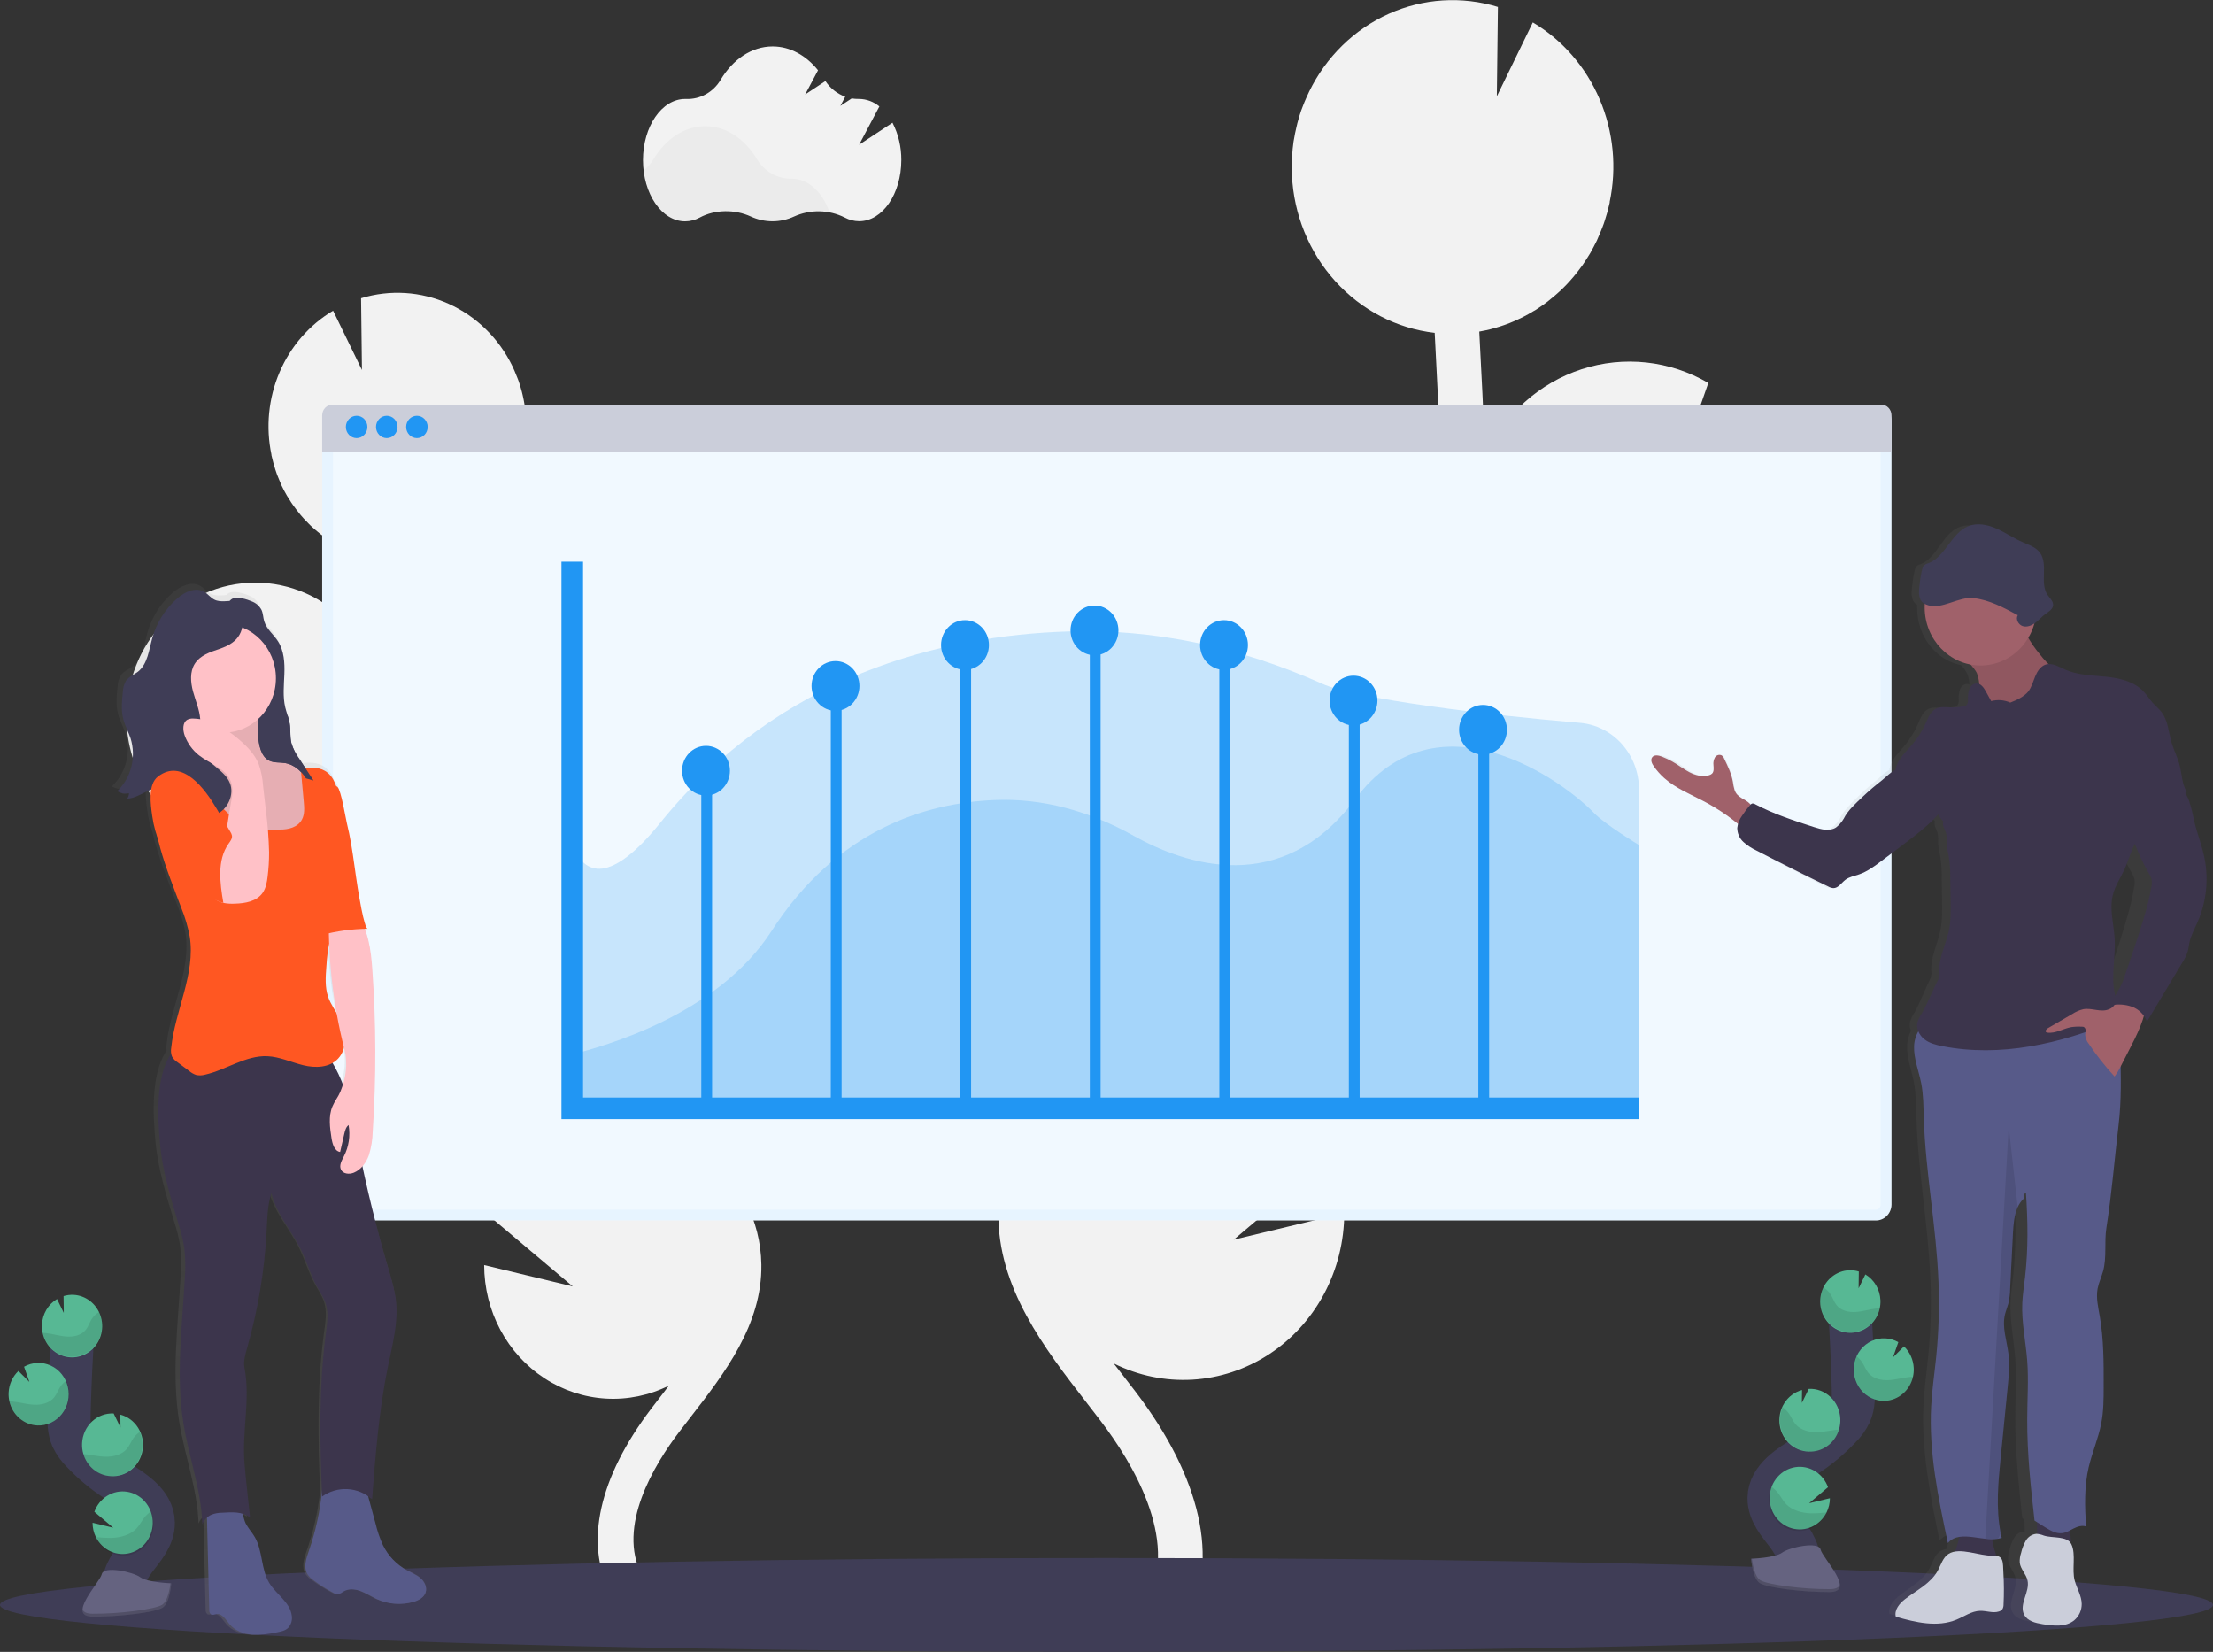 <svg width="205" height="153" viewBox="0 0 205 153" fill="none" xmlns="http://www.w3.org/2000/svg">
<rect x="0" y="0" width="205" height="153" fill="#333333" stroke="none"/>
<path d="M82.676 11.368L79.581 13.408L81.46 9.859C80.928 9.418 80.269 9.174 79.589 9.166H79.539C79.324 9.17 79.109 9.154 78.897 9.118L77.848 9.807L78.297 8.959C77.553 8.688 76.911 8.181 76.462 7.509L74.586 8.751L75.778 6.509C74.681 5.143 73.202 4.302 71.573 4.302C69.62 4.302 67.881 5.509 66.759 7.387C66.427 7.951 65.956 8.413 65.395 8.726C64.835 9.039 64.204 9.191 63.568 9.168H63.464C61.309 9.168 59.562 11.706 59.562 14.834C59.562 17.962 61.309 20.501 63.464 20.501C63.938 20.499 64.404 20.378 64.822 20.149C66.228 19.389 68.075 19.375 69.546 20.052C70.178 20.344 70.863 20.496 71.555 20.496C72.246 20.496 72.931 20.344 73.563 20.052C74.304 19.718 75.105 19.554 75.913 19.57C76.72 19.586 77.515 19.782 78.243 20.145C78.659 20.37 79.12 20.488 79.589 20.49C81.745 20.49 83.492 17.954 83.492 14.824C83.502 13.619 83.222 12.431 82.676 11.368Z" fill="#F2F2F2"/>
<path opacity="0.03" d="M76.843 19.66C75.717 19.438 74.552 19.57 73.499 20.039C72.867 20.332 72.183 20.483 71.492 20.483C70.8 20.483 70.116 20.332 69.485 20.039C68.737 19.699 67.928 19.531 67.112 19.548C66.297 19.564 65.494 19.764 64.76 20.134C64.342 20.365 63.876 20.487 63.402 20.488C61.486 20.488 59.895 18.486 59.562 15.845C59.944 15.555 60.269 15.19 60.519 14.772C61.642 12.894 63.38 11.689 65.333 11.689C67.285 11.689 69.004 12.88 70.119 14.739C70.454 15.3 70.922 15.762 71.48 16.079C72.037 16.397 72.664 16.56 73.299 16.553H73.349C74.881 16.542 76.201 17.811 76.843 19.66Z" fill="black"/>
<path d="M56.261 99.641L55.007 98.831C54.887 98.754 54.77 98.671 54.65 98.593C57.32 98.116 59.754 96.711 61.552 94.608C63.351 92.505 64.407 89.83 64.547 87.021C64.688 84.213 63.904 81.438 62.324 79.153C60.745 76.868 58.464 75.209 55.856 74.448L55.918 79.554L53.216 73.999H53.182C50.02 73.847 46.929 75.004 44.589 77.217C42.249 79.43 40.851 82.517 40.703 85.8C40.691 86.038 40.703 86.27 40.703 86.504C39.764 85.39 38.908 84.195 38.344 82.887C37.201 80.239 37.179 77.239 37.269 73.591C37.448 66.366 37.749 59.082 38.14 51.823C40.962 51.497 43.579 50.137 45.522 47.988C47.465 45.839 48.606 43.041 48.741 40.097C48.757 39.718 48.751 39.345 48.741 38.973C48.741 38.879 48.741 38.788 48.727 38.695C48.703 38.335 48.672 37.979 48.618 37.627C48.618 37.569 48.598 37.513 48.588 37.457C48.54 37.159 48.48 36.865 48.412 36.575C48.386 36.465 48.361 36.358 48.333 36.25C48.249 35.933 48.157 35.629 48.049 35.314C48.014 35.213 47.972 35.107 47.934 35.012C47.85 34.786 47.758 34.563 47.66 34.343C47.609 34.227 47.559 34.111 47.505 33.998C47.489 33.968 47.479 33.937 47.463 33.908C46.203 31.326 44.111 29.282 41.55 28.134C38.99 26.986 36.123 26.805 33.448 27.623L33.528 34.269L30.856 28.778C28.659 30.082 26.92 32.081 25.894 34.484C24.867 36.886 24.607 39.565 25.15 42.132H25.138C25.156 42.221 25.182 42.306 25.202 42.393C25.24 42.556 25.28 42.718 25.324 42.879C25.38 43.086 25.444 43.293 25.509 43.5C25.559 43.654 25.607 43.805 25.663 43.956C25.745 44.175 25.836 44.389 25.928 44.602C25.982 44.726 26.03 44.855 26.088 44.977C26.239 45.297 26.404 45.609 26.582 45.914C26.644 46.022 26.714 46.121 26.782 46.227C26.909 46.434 27.037 46.641 27.18 46.834C27.266 46.956 27.358 47.074 27.448 47.192C27.579 47.364 27.713 47.533 27.846 47.697C27.944 47.815 28.046 47.929 28.148 48.041C28.295 48.202 28.445 48.358 28.6 48.509C28.704 48.61 28.8 48.716 28.913 48.811C29.089 48.974 29.272 49.128 29.458 49.279C29.552 49.355 29.643 49.434 29.739 49.509C30.022 49.716 30.313 49.923 30.614 50.13C30.67 50.165 30.732 50.194 30.788 50.229C31.041 50.382 31.296 50.529 31.56 50.662C31.673 50.72 31.789 50.772 31.905 50.825C32.12 50.925 32.337 51.022 32.561 51.111L32.959 51.256C33.179 51.333 33.402 51.405 33.628 51.463C33.759 51.5 33.893 51.54 34.026 51.573C34.27 51.633 34.519 51.682 34.77 51.728L34.818 51.738C34.655 54.801 34.508 57.865 34.379 60.929C33.668 59.411 32.666 58.061 31.434 56.96C30.202 55.859 28.766 55.032 27.215 54.528C25.664 54.023 24.03 53.854 22.413 54.029C20.797 54.204 19.231 54.72 17.814 55.546L19.924 61.55L15.582 57.223C13.255 59.432 11.868 62.511 11.726 65.782C11.67 66.929 11.772 68.078 12.029 69.196C12.576 71.612 13.809 73.801 15.569 75.481C17.329 77.16 19.534 78.252 21.899 78.615C24.263 78.978 26.678 78.596 28.831 77.517C30.984 76.439 32.775 74.714 33.973 72.566C33.973 72.877 33.953 73.187 33.945 73.5C33.865 76.717 33.765 80.722 35.311 84.297C36.358 86.719 38.041 88.688 39.698 90.452C40.781 91.599 41.903 92.711 43.054 93.785C44.187 95.364 45.664 96.642 47.365 97.512C49.256 99.023 51.214 100.446 53.238 101.758L54.502 102.574C55.639 103.305 56.804 104.057 57.944 104.837C57.745 104.816 57.546 104.794 57.346 104.783C54.815 104.661 52.313 105.377 50.2 106.829C48.087 108.28 46.474 110.391 45.593 112.858L53.055 119.15L44.851 117.174C44.853 119.27 45.367 121.331 46.344 123.165C47.322 124.998 48.731 126.545 50.44 127.66C52.149 128.775 54.103 129.422 56.118 129.54C58.134 129.659 60.145 129.245 61.965 128.338L61.42 129.052C61.053 129.525 60.691 129.996 60.333 130.464C55.48 136.847 54.13 142.905 56.532 147.524L59.456 145.886C57.107 141.389 60.623 135.634 62.93 132.607C63.281 132.147 63.637 131.685 63.999 131.22C67.1 127.22 70.613 122.686 70.528 117.125C70.394 108.738 62.559 103.694 56.261 99.641Z" fill="#F2F2F2"/>
<path d="M110.291 90.477L111.855 89.466C112.004 89.369 112.15 89.259 112.299 89.168C108.956 88.571 105.909 86.807 103.662 84.167C101.416 81.528 100.104 78.171 99.945 74.653C99.832 72.234 100.273 69.821 101.232 67.613C102.126 65.545 103.447 63.706 105.101 62.225C106.755 60.745 108.701 59.66 110.804 59.046L110.726 65.417L114.09 58.487H114.13C118.076 58.297 121.933 59.741 124.853 62.503C127.774 65.264 129.518 69.117 129.702 73.214C129.716 73.51 129.702 73.8 129.702 74.092C130.877 72.702 131.942 71.212 132.646 69.58C134.074 66.268 134.102 62.541 133.988 57.986C133.764 48.97 133.39 39.885 132.901 30.829C129.38 30.423 126.115 28.726 123.691 26.044C121.267 23.363 119.843 19.872 119.676 16.198C119.656 15.726 119.662 15.26 119.676 14.796C119.676 14.68 119.682 14.565 119.694 14.448C119.722 13.999 119.763 13.554 119.827 13.117C119.837 13.045 119.853 12.974 119.865 12.91C119.926 12.538 120 12.17 120.087 11.809C120.118 11.674 120.15 11.538 120.184 11.395C120.29 11.001 120.404 10.61 120.537 10.229C120.581 10.101 120.633 9.979 120.681 9.852C120.788 9.569 120.902 9.291 121.024 9.024C121.088 8.881 121.149 8.736 121.223 8.594C121.239 8.558 121.255 8.519 121.273 8.484C122.844 5.26 125.454 2.71 128.649 1.278C131.843 -0.155 135.42 -0.379 138.758 0.643L138.658 8.925L141.992 2.076C144.733 3.703 146.902 6.198 148.181 9.195C149.46 12.192 149.784 15.535 149.104 18.736H149.12C149.098 18.846 149.064 18.943 149.04 19.061C148.992 19.268 148.942 19.475 148.888 19.668C148.818 19.927 148.739 20.179 148.657 20.432C148.595 20.622 148.535 20.813 148.457 21.001C148.356 21.274 148.242 21.542 148.126 21.807C148.059 21.962 147.999 22.121 147.927 22.274C147.728 22.674 147.528 23.065 147.311 23.444C147.235 23.579 147.147 23.705 147.066 23.836C146.906 24.092 146.745 24.345 146.571 24.591C146.463 24.744 146.35 24.889 146.238 25.038C146.074 25.245 145.909 25.465 145.733 25.67C145.611 25.808 145.486 25.951 145.357 26.099C145.175 26.305 144.986 26.492 144.794 26.682C144.665 26.809 144.537 26.937 144.395 27.059C144.174 27.266 143.947 27.453 143.713 27.641C143.598 27.736 143.484 27.838 143.364 27.929C143.011 28.198 142.648 28.454 142.272 28.693C142.202 28.736 142.126 28.773 142.054 28.817C141.742 29.01 141.421 29.19 141.093 29.357C140.951 29.43 140.806 29.492 140.662 29.564C140.393 29.691 140.122 29.811 139.845 29.92C139.681 29.985 139.518 30.045 139.354 30.103C139.079 30.2 138.802 30.287 138.521 30.368C138.355 30.415 138.19 30.463 138.02 30.506C137.715 30.581 137.406 30.643 137.093 30.699L137.031 30.711C137.238 34.533 137.421 38.356 137.579 42.179C138.467 40.286 139.718 38.601 141.255 37.228C142.792 35.855 144.584 34.823 146.519 34.195C148.454 33.567 150.493 33.356 152.51 33.575C154.527 33.795 156.479 34.44 158.247 35.471L155.632 42.959L161.047 37.562C163.951 40.318 165.682 44.158 165.859 48.239C165.927 49.665 165.8 51.094 165.482 52.483C164.801 55.499 163.263 58.233 161.067 60.331C158.871 62.428 156.119 63.792 153.168 64.246C150.216 64.7 147.201 64.223 144.514 62.876C141.827 61.53 139.592 59.376 138.098 56.694C138.098 57.081 138.124 57.473 138.134 57.86C138.233 61.874 138.357 66.87 136.431 71.33C135.125 74.355 133.023 76.808 130.945 79.009C129.593 80.441 128.197 81.828 126.757 83.168C125.342 85.137 123.496 86.728 121.373 87.812C119.014 89.698 116.571 91.472 114.046 93.112L112.471 94.133C111.053 95.044 109.601 95.982 108.175 96.955C108.427 96.93 108.674 96.901 108.929 96.888C112.086 96.735 115.207 97.628 117.843 99.437C120.479 101.247 122.492 103.879 123.592 106.955L114.287 114.822L124.524 112.36C124.52 114.975 123.878 117.546 122.658 119.833C121.439 122.12 119.68 124.049 117.548 125.44C115.415 126.831 112.978 127.638 110.464 127.786C107.95 127.933 105.44 127.417 103.17 126.286C103.401 126.584 103.631 126.882 103.862 127.178C104.319 127.768 104.775 128.356 105.22 128.94C111.274 136.9 112.959 144.467 109.96 150.223L106.315 148.18C109.232 142.569 104.843 135.389 101.966 131.617C101.529 131.043 101.082 130.466 100.633 129.886C96.765 124.896 92.38 119.24 92.487 112.302C92.653 101.824 102.432 95.532 110.291 90.477Z" fill="#F2F2F2"/>
<path d="M175.219 38.966V111.549C175.219 111.745 175.182 111.939 175.11 112.12C175.037 112.302 174.932 112.466 174.798 112.605C174.664 112.743 174.506 112.853 174.332 112.928C174.157 113.003 173.97 113.042 173.781 113.042H31.28C31.092 113.042 30.905 113.003 30.73 112.928C30.556 112.853 30.398 112.743 30.264 112.605C30.131 112.466 30.025 112.301 29.953 112.12C29.881 111.939 29.844 111.745 29.845 111.549V38.966C29.844 38.77 29.881 38.576 29.953 38.395C30.025 38.214 30.131 38.05 30.264 37.911C30.398 37.772 30.556 37.662 30.73 37.587C30.905 37.512 31.092 37.474 31.28 37.474H173.781C174.163 37.474 174.528 37.631 174.798 37.911C175.068 38.191 175.219 38.571 175.219 38.966V38.966Z" fill="#F1F9FF"/>
<path d="M30.345 111.55V111.549L30.345 38.966L30.345 38.966C30.344 38.833 30.369 38.702 30.418 38.58C30.466 38.458 30.537 38.349 30.625 38.258C30.713 38.166 30.816 38.095 30.928 38.047C31.04 37.998 31.16 37.974 31.28 37.974H173.781C174.024 37.974 174.26 38.074 174.438 38.258C174.616 38.443 174.719 38.697 174.719 38.966V111.549C174.719 111.682 174.694 111.813 174.645 111.935C174.597 112.057 174.526 112.167 174.438 112.258C174.35 112.349 174.246 112.421 174.134 112.469C174.022 112.517 173.902 112.542 173.781 112.542H31.28C31.16 112.542 31.04 112.517 30.928 112.469C30.816 112.421 30.713 112.349 30.625 112.258C30.537 112.167 30.466 112.057 30.418 111.936C30.369 111.814 30.344 111.683 30.345 111.55Z" stroke="#2196F3" stroke-opacity="0.05"/>
<path d="M175.219 38.469V41.821H29.845V38.469C29.845 38.205 29.946 37.952 30.125 37.765C30.305 37.579 30.549 37.474 30.804 37.474H174.26C174.514 37.474 174.758 37.579 174.938 37.765C175.118 37.952 175.219 38.205 175.219 38.469Z" fill="#CBCEDA"/>
<path d="M33.035 40.579C33.586 40.579 34.032 40.116 34.032 39.544C34.032 38.972 33.586 38.509 33.035 38.509C32.485 38.509 32.038 38.972 32.038 39.544C32.038 40.116 32.485 40.579 33.035 40.579Z" fill="#2196F3"/>
<path d="M35.827 40.579C36.378 40.579 36.824 40.116 36.824 39.544C36.824 38.972 36.378 38.509 35.827 38.509C35.276 38.509 34.83 38.972 34.83 39.544C34.83 40.116 35.276 40.579 35.827 40.579Z" fill="#2196F3"/>
<path d="M38.619 40.579C39.17 40.579 39.616 40.116 39.616 39.544C39.616 38.972 39.17 38.509 38.619 38.509C38.068 38.509 37.622 38.972 37.622 39.544C37.622 40.116 38.068 40.579 38.619 40.579Z" fill="#2196F3"/>
<path opacity="0.2" d="M151.852 90.469V102.928L53.101 102.984L53.011 78.078C54.054 81.268 56.628 81.841 61.161 76.214C72.239 62.48 87.296 58.865 98.952 58.486C106.929 58.225 114.888 59.935 122.484 63.333C125.638 64.746 138.106 66.268 146.334 66.947C147.827 67.07 149.221 67.771 150.239 68.912C151.257 70.053 151.824 71.549 151.828 73.105L151.852 90.469Z" fill="#2196F3"/>
<path opacity="0.2" d="M151.852 78.285V103.046H53.011V97.663C55.837 96.924 66.406 94.082 71.473 86.231C77.535 76.831 85.775 74.359 92.15 74.1C96.519 73.92 100.869 75.086 105.021 77.413C109.691 80.03 118.695 83.187 125.535 74.022C133.1 63.887 144.722 72.239 147.67 75.31C148.723 76.394 151.852 78.285 151.852 78.285Z" fill="#2196F3"/>
<path d="M53.011 52.024V102.657H151.852" stroke="#2196F3" stroke-width="2" stroke-miterlimit="10"/>
<path d="M65.464 102.657V71.79" stroke="#2196F3" stroke-miterlimit="10"/>
<path d="M77.461 102.657V63.533" stroke="#2196F3" stroke-miterlimit="10"/>
<path d="M89.458 102.657V59.606" stroke="#2196F3" stroke-miterlimit="10"/>
<path d="M101.455 102.657V58.388" stroke="#2196F3" stroke-miterlimit="10"/>
<path d="M113.452 102.657V59.742" stroke="#2196F3" stroke-miterlimit="10"/>
<path d="M125.449 102.657V64.751" stroke="#2196F3" stroke-miterlimit="10"/>
<path d="M137.446 102.657V67.322" stroke="#2196F3" stroke-miterlimit="10"/>
<path d="M65.399 73.686C66.623 73.686 67.616 72.656 67.616 71.384C67.616 70.113 66.623 69.082 65.399 69.082C64.174 69.082 63.181 70.113 63.181 71.384C63.181 72.656 64.174 73.686 65.399 73.686Z" fill="#2196F3"/>
<path d="M77.395 65.836C78.62 65.836 79.613 64.805 79.613 63.533C79.613 62.262 78.62 61.231 77.395 61.231C76.171 61.231 75.178 62.262 75.178 63.533C75.178 64.805 76.171 65.836 77.395 65.836Z" fill="#2196F3"/>
<path d="M89.392 62.045C90.617 62.045 91.61 61.014 91.61 59.742C91.61 58.471 90.617 57.44 89.392 57.44C88.168 57.44 87.175 58.471 87.175 59.742C87.175 61.014 88.168 62.045 89.392 62.045Z" fill="#2196F3"/>
<path d="M101.387 60.691C102.612 60.691 103.605 59.66 103.605 58.388C103.605 57.117 102.612 56.086 101.387 56.086C100.163 56.086 99.17 57.117 99.17 58.388C99.17 59.66 100.163 60.691 101.387 60.691Z" fill="#2196F3"/>
<path d="M113.384 62.045C114.609 62.045 115.602 61.014 115.602 59.742C115.602 58.471 114.609 57.44 113.384 57.44C112.159 57.44 111.167 58.471 111.167 59.742C111.167 61.014 112.159 62.045 113.384 62.045Z" fill="#2196F3"/>
<path d="M125.381 67.188C126.606 67.188 127.598 66.157 127.598 64.885C127.598 63.614 126.606 62.583 125.381 62.583C124.156 62.583 123.163 63.614 123.163 64.885C123.163 66.157 124.156 67.188 125.381 67.188Z" fill="#2196F3"/>
<path d="M137.378 69.895C138.603 69.895 139.595 68.865 139.595 67.593C139.595 66.322 138.603 65.291 137.378 65.291C136.153 65.291 135.16 66.322 135.16 67.593C135.16 68.865 136.153 69.895 137.378 69.895Z" fill="#2196F3"/>
<path d="M102.5 153C159.109 153 205 151.053 205 148.652C205 146.251 159.109 144.304 102.5 144.304C45.891 144.304 0 146.251 0 148.652C0 151.053 45.891 153 102.5 153Z" fill="#3F3D56"/>
<path d="M11.474 73.026C11.466 73.205 11.411 73.379 11.313 73.527C12.111 73.502 12.819 72.958 13.554 72.699C13.423 73.502 13.554 74.454 13.654 75.138C13.75 75.8 13.909 76.452 14.129 77.082C14.633 79.332 15.553 81.546 16.376 83.707C16.731 84.564 16.998 85.457 17.174 86.371C17.734 89.86 15.796 93.235 15.429 96.748C15.401 96.942 15.401 97.138 15.429 97.332C15.396 97.368 15.366 97.408 15.341 97.45C13.987 99.607 14.162 103.218 14.406 105.773C14.649 108.328 15.429 110.791 16.165 113.245C16.384 113.921 16.555 114.613 16.677 115.315C16.794 116.277 16.813 117.248 16.733 118.214C16.49 122.709 15.88 127.243 16.599 131.671C17.124 134.899 18.268 137.835 18.394 141.104C18.489 140.862 18.64 140.649 18.833 140.483L19.048 149.068C19.038 149.149 19.047 149.23 19.074 149.306C19.102 149.381 19.146 149.449 19.204 149.503C19.357 149.605 19.557 149.503 19.738 149.476C20.265 149.41 20.602 150.004 20.951 150.416C21.475 151.037 22.283 151.331 23.074 151.396C23.871 151.426 24.669 151.351 25.448 151.172C25.812 151.104 26.199 151.025 26.473 150.758C26.612 150.61 26.716 150.43 26.777 150.233C26.837 150.035 26.852 149.826 26.82 149.621C26.664 148.356 25.352 147.636 24.692 146.557C23.912 145.282 24.093 143.574 23.332 142.284C23.07 141.843 22.709 141.47 22.476 141.013C22.358 140.731 22.266 140.438 22.199 140.139C22.436 140.213 22.66 140.324 22.865 140.468C22.793 139.797 22.72 139.124 22.648 138.452L22.616 138.162C22.518 137.253 22.416 136.346 22.345 135.435C22.099 132.437 22.919 129.499 22.345 126.549C22.225 125.928 22.416 125.28 22.594 124.669C23.602 121.19 24.217 117.601 24.427 113.974C24.498 112.694 24.496 111.46 24.891 110.247C25.354 112.203 26.784 113.746 27.683 115.541C28.237 116.659 28.582 117.88 29.187 118.969C29.478 119.499 29.833 120.005 30.018 120.58C30.305 121.481 30.154 122.458 30.018 123.398C29.37 128.263 29.446 133.216 29.653 138.122C29.456 140 29.04 141.846 28.415 143.619C28.168 144.319 27.898 145.135 28.281 145.766C28.443 145.998 28.646 146.195 28.88 146.346C29.446 146.764 30.042 147.139 30.662 147.466C30.846 147.592 31.068 147.644 31.286 147.615C31.422 147.566 31.55 147.496 31.665 147.408C32.15 147.106 32.776 147.153 33.31 147.348C33.845 147.543 34.328 147.868 34.846 148.102C35.933 148.587 37.146 148.676 38.288 148.354C38.77 148.215 39.285 147.95 39.435 147.46C39.584 146.969 39.309 146.451 38.928 146.129C38.547 145.806 38.077 145.632 37.64 145.396C36.683 144.877 35.901 144.067 35.4 143.075C35.099 142.42 34.863 141.735 34.694 141.031C34.463 140.187 34.233 139.342 34.002 138.497C34.134 138.587 34.259 138.686 34.377 138.793C34.702 134.611 35.031 130.416 35.895 126.317C36.308 124.357 36.846 122.371 36.637 120.377C36.527 119.33 36.212 118.317 35.913 117.309C34.982 114.163 34.167 110.985 33.468 107.773C33.729 107.47 33.932 107.119 34.066 106.738C34.291 106.029 34.414 105.289 34.431 104.543C34.766 99.511 34.752 94.46 34.391 89.429C34.3 88.154 34.156 86.815 33.673 85.655H33.957C33.62 85.655 33.069 82.181 33.003 81.794C32.778 80.452 32.62 79.103 32.387 77.763C32.273 77.111 32.146 76.459 31.988 75.817C31.881 75.39 31.45 72.742 31.107 72.446C31.07 72.414 31.028 72.389 30.983 72.372C30.811 71.777 30.434 71.268 29.924 70.943C29.372 70.62 28.714 70.61 28.07 70.662C27.888 70.385 27.706 70.113 27.523 69.844C27.189 69.398 26.933 68.894 26.768 68.355C26.716 68.13 26.685 67.9 26.676 67.668C26.676 67.513 26.666 67.357 26.66 67.202C26.66 67.123 26.66 67.047 26.66 66.968C26.653 66.813 26.637 66.659 26.612 66.506V66.506C26.592 66.38 26.562 66.258 26.53 66.134C26.516 66.082 26.498 66.028 26.483 65.976C26.391 65.664 26.283 65.355 26.203 65.04C25.958 64.024 26.082 62.958 26.119 61.91C26.157 60.862 26.092 59.753 25.521 58.879C25.105 58.237 24.436 57.751 24.213 57.016C24.107 56.666 24.113 56.281 23.958 55.95C23.756 55.581 23.433 55.301 23.049 55.159C22.598 54.952 21.692 54.678 21.208 54.921C21.117 54.967 21.037 55.034 20.973 55.115C20.46 55.142 19.944 55.215 19.493 54.981C19.146 54.8 18.895 54.459 18.558 54.262C17.76 53.798 16.743 54.262 16.033 54.867C14.905 55.827 14.08 57.116 13.666 58.569C13.351 59.689 13.223 60.997 12.32 61.703C11.945 61.995 11.462 62.157 11.189 62.548C11.003 62.866 10.9 63.229 10.89 63.602C10.796 64.451 10.719 65.324 10.936 66.148C11.1 66.769 11.421 67.324 11.62 67.929C11.886 68.784 11.909 69.701 11.688 70.57C11.466 71.438 11.008 72.223 10.37 72.829C10.699 73.042 11.095 73.112 11.474 73.026ZM30.65 98.146C30.922 97.993 31.158 97.781 31.344 97.525C31.529 97.269 31.659 96.974 31.725 96.661C31.747 96.742 31.765 96.823 31.785 96.903C32.041 97.984 31.989 99.12 31.635 100.171C31.371 99.464 31.041 98.786 30.65 98.146V98.146ZM31.049 93.562C30.717 93.068 30.436 92.538 30.212 91.982C29.904 91.088 29.974 90.119 30.048 89.162C30.087 88.441 30.183 87.723 30.335 87.017C30.423 89.214 30.664 91.401 31.055 93.562H31.049Z" fill="url(#paint0_linear)"/>
<path d="M23.332 55.705C23.71 55.847 24.027 56.126 24.225 56.49C24.377 56.819 24.373 57.202 24.476 57.55C24.696 58.283 25.354 58.767 25.761 59.413C26.315 60.281 26.381 61.386 26.343 62.426C26.305 63.465 26.185 64.527 26.427 65.531C26.544 66.022 26.748 66.492 26.826 66.991C26.925 67.6 26.841 68.233 26.987 68.831C27.149 69.366 27.401 69.866 27.731 70.31L29.029 72.281C28.449 72.136 27.879 71.955 27.32 71.738C27.493 72.301 27.813 72.803 28.245 73.187L27.306 72.007C27.116 71.736 26.879 71.503 26.608 71.32C26.263 71.113 25.856 71.084 25.47 71.003C24.724 70.846 23.98 70.45 23.615 69.761C23.13 68.834 23.439 67.67 23.17 66.655C22.971 65.914 22.48 65.303 22.141 64.618C21.375 63.072 21.421 61.246 21.182 59.521C21.08 58.79 20.923 58.072 20.919 57.322C20.919 56.778 20.971 55.738 21.517 55.459C21.998 55.227 22.887 55.509 23.332 55.705Z" fill="#3F3D56"/>
<path d="M33.785 137.412L34.782 141.091C34.947 141.791 35.18 142.471 35.476 143.122C35.963 144.107 36.728 144.912 37.67 145.431C38.099 145.665 38.563 145.845 38.936 146.159C39.309 146.474 39.576 147.002 39.433 147.482C39.289 147.963 38.781 148.234 38.306 148.373C37.181 148.692 35.985 148.602 34.916 148.118C34.407 147.884 33.933 147.561 33.408 147.369C32.884 147.176 32.266 147.126 31.791 147.429C31.677 147.517 31.552 147.586 31.418 147.636C31.203 147.666 30.984 147.614 30.804 147.489C30.194 147.163 29.608 146.791 29.051 146.375C28.824 146.224 28.628 146.028 28.473 145.799C28.094 145.178 28.361 144.35 28.602 143.665C29.243 141.829 29.661 139.917 29.845 137.973C29.841 137.887 29.855 137.802 29.887 137.722C29.918 137.642 29.966 137.57 30.026 137.512C30.114 137.463 30.214 137.441 30.313 137.445L34.573 137.238" fill="#575A89"/>
<path d="M22.757 141.095C22.987 141.549 23.344 141.924 23.599 142.36C24.347 143.642 24.169 145.34 24.937 146.607C25.585 147.679 26.875 148.398 27.029 149.654C27.06 149.857 27.046 150.064 26.987 150.26C26.928 150.456 26.825 150.635 26.688 150.783C26.419 151.041 26.038 151.118 25.679 151.184C24.914 151.364 24.131 151.439 23.348 151.408C22.568 151.344 21.774 151.046 21.26 150.433C20.915 150.019 20.586 149.433 20.063 149.501C19.884 149.524 19.688 149.627 19.537 149.526C19.48 149.472 19.437 149.405 19.411 149.33C19.384 149.255 19.376 149.174 19.385 149.095L19.15 139.681C19.904 139.596 21.21 139.286 21.942 139.555C22.572 139.785 22.47 140.522 22.757 141.095Z" fill="#575A89"/>
<path d="M30.2 97.578C32.038 99.953 32.583 103.098 33.173 106.083C33.933 109.934 34.868 113.742 35.977 117.508C36.272 118.51 36.575 119.516 36.689 120.557C36.888 122.541 36.366 124.514 35.959 126.462C35.111 130.539 34.788 134.708 34.469 138.866C33.831 138.301 33.032 137.971 32.195 137.925C31.359 137.879 30.53 138.12 29.839 138.611C29.623 133.599 29.526 128.534 30.18 123.561C30.303 122.628 30.453 121.657 30.18 120.762C29.996 120.187 29.649 119.688 29.36 119.162C28.762 118.077 28.427 116.864 27.882 115.752C27.007 113.967 25.601 112.439 25.146 110.489C24.758 111.698 24.76 112.924 24.69 114.195C24.487 117.804 23.885 121.376 22.895 124.841C22.72 125.45 22.532 126.083 22.65 126.704C23.208 129.64 22.402 132.559 22.65 135.541C22.721 136.445 22.819 137.348 22.915 138.251L22.947 138.541L23.162 140.545C22.365 139.979 21.521 140.06 20.558 140.112C20.233 140.112 19.91 140.171 19.605 140.286C19.411 140.367 19.235 140.488 19.087 140.641C18.94 140.794 18.823 140.977 18.745 141.178C18.63 137.928 17.503 135.009 16.988 131.802C16.28 127.387 16.879 122.878 17.12 118.41C17.198 117.448 17.18 116.48 17.064 115.522C16.944 114.82 16.775 114.129 16.56 113.452C15.838 111.013 15.07 108.564 14.831 106.023C14.591 103.483 14.42 99.895 15.75 97.742C16.161 97.079 17.172 97.377 17.81 96.947C18.313 96.62 18.866 96.385 19.445 96.251C22.933 95.411 26.634 97.26 30.2 97.578Z" fill="#3C354C"/>
<path d="M23.904 68.109C23.982 69.014 24.165 70.08 24.959 70.461C25.41 70.668 25.932 70.595 26.419 70.678C27.34 70.833 28.098 71.568 28.525 72.43C28.951 73.291 29.099 74.27 29.199 75.233C29.322 76.44 29.362 77.748 28.724 78.765C28.209 79.593 27.328 80.088 26.403 80.343C25.484 80.593 24.523 80.63 23.588 80.451C22.654 80.272 21.769 79.881 20.997 79.307C20.258 78.709 19.589 78.024 19.002 77.266C17.678 75.666 16.344 73.912 16.073 71.821C16.041 71.583 16.043 71.295 16.23 71.154C16.36 71.079 16.51 71.048 16.657 71.067L17.928 71.09C18.249 71.09 18.612 71.09 18.831 70.84C19.05 70.589 19.03 70.27 19.03 69.964L18.945 66.136C18.926 66 18.956 65.862 19.03 65.749C19.111 65.672 19.213 65.626 19.322 65.618C20.021 65.496 20.753 65.618 21.437 65.421C22.089 65.235 23.112 64.459 23.591 65.256C23.99 65.941 23.838 67.337 23.904 68.109Z" fill="#FFC1C7"/>
<path opacity="0.1" d="M23.904 68.109C23.982 69.014 24.165 70.08 24.959 70.461C25.41 70.668 25.932 70.595 26.419 70.678C27.34 70.833 28.098 71.568 28.525 72.43C28.951 73.291 29.099 74.27 29.199 75.233C29.322 76.44 29.362 77.748 28.724 78.765C28.209 79.593 27.328 80.088 26.403 80.343C25.484 80.593 24.523 80.63 23.588 80.451C22.654 80.272 21.769 79.881 20.997 79.307C20.258 78.709 19.589 78.024 19.002 77.266C17.678 75.666 16.344 73.912 16.073 71.821C16.041 71.583 16.043 71.295 16.23 71.154C16.36 71.079 16.51 71.048 16.657 71.067L17.928 71.09C18.249 71.09 18.612 71.09 18.831 70.84C19.05 70.589 19.03 70.27 19.03 69.964L18.945 66.136C18.926 66 18.956 65.862 19.03 65.749C19.111 65.672 19.213 65.626 19.322 65.618C20.021 65.496 20.753 65.618 21.437 65.421C22.089 65.235 23.112 64.459 23.591 65.256C23.99 65.941 23.838 67.337 23.904 68.109Z" fill="black"/>
<path d="M20.707 67.858C23.387 67.858 25.559 65.603 25.559 62.821C25.559 60.039 23.387 57.784 20.707 57.784C18.028 57.784 15.856 60.039 15.856 62.821C15.856 65.603 18.028 67.858 20.707 67.858Z" fill="#FFC1C7"/>
<path d="M25.924 76.833C26.708 76.848 27.593 76.626 27.972 75.906C28.231 75.417 28.189 74.823 28.14 74.268L27.858 71.163C28.62 71.08 29.44 71.009 30.104 71.401C30.987 71.92 31.3 73.071 31.404 74.119C31.59 76.086 31.288 78.071 31.392 80.044C31.48 81.701 31.849 83.411 31.378 84.999C31.179 85.661 30.848 86.272 30.632 86.928C30.363 87.757 30.293 88.647 30.233 89.523C30.16 90.463 30.09 91.436 30.393 92.326C30.646 93.071 31.141 93.698 31.494 94.396C32.072 95.552 32.196 97.108 31.326 98.046C30.529 98.903 29.216 98.939 28.102 98.667C26.987 98.396 25.908 97.879 24.771 97.829C22.753 97.74 20.955 99.1 18.988 99.541C18.725 99.614 18.449 99.624 18.181 99.57C17.944 99.49 17.723 99.365 17.531 99.201L16.45 98.394C16.234 98.26 16.054 98.071 15.927 97.845C15.837 97.594 15.813 97.323 15.86 97.059C16.223 93.564 18.127 90.21 17.576 86.742C17.405 85.833 17.143 84.945 16.795 84.092C15.425 80.452 13.782 76.672 14.314 72.802C14.43 71.945 14.673 71.069 15.241 70.436C15.81 69.802 16.771 69.488 17.507 69.893C18.243 70.299 18.504 71.202 18.829 71.987C19.455 73.512 20.45 74.844 21.716 75.854C22.251 76.281 22.899 76.825 23.599 76.844C24.329 76.871 25.126 76.817 25.924 76.833Z" fill="#FF5722"/>
<path d="M32.952 84.659C34.128 86.015 34.359 87.972 34.489 89.79C34.846 94.791 34.858 99.813 34.527 104.816C34.51 105.559 34.39 106.294 34.17 107.001C33.919 107.694 33.448 108.336 32.786 108.613C32.361 108.791 31.769 108.744 31.578 108.311C31.402 107.916 31.663 107.483 31.861 107.09C32.314 106.206 32.466 105.188 32.291 104.204C32.05 104.386 31.965 104.715 31.893 105.017L31.508 106.698C30.987 106.62 30.792 105.959 30.71 105.421C30.559 104.444 30.413 103.402 30.79 102.493C30.989 102.009 31.328 101.597 31.53 101.113C32.038 99.895 32.238 98.504 31.911 97.22C30.808 92.887 30.327 88.408 30.483 83.928C31.238 84.373 32.084 84.623 32.952 84.659V84.659Z" fill="#FFC1C7"/>
<path d="M34.062 86.024C32.614 86.039 31.173 86.236 29.771 86.612C29.585 85.663 29.675 84.682 29.771 83.713L30.389 77.088C30.435 76.597 30.347 72.09 31.262 72.887C31.599 73.181 32.024 75.815 32.13 76.239C32.289 76.877 32.415 77.523 32.529 78.173C32.758 79.504 32.914 80.848 33.127 82.181C33.189 82.576 33.731 86.024 34.062 86.024Z" fill="#FF5722"/>
<path d="M22.558 56.417C22.564 56.26 22.529 56.103 22.458 55.964C22.395 55.882 22.316 55.814 22.227 55.766C22.137 55.717 22.039 55.688 21.938 55.68C21.236 55.566 20.468 55.861 19.836 55.527C19.493 55.347 19.25 55.01 18.917 54.813C18.119 54.351 17.122 54.813 16.434 55.415C15.323 56.373 14.513 57.653 14.109 59.092C13.798 60.206 13.672 61.508 12.785 62.21C12.416 62.5 11.941 62.662 11.672 63.051C11.491 63.364 11.39 63.721 11.379 64.086C11.287 64.931 11.209 65.8 11.422 66.62C11.584 67.241 11.899 67.788 12.097 68.388C12.361 69.24 12.385 70.153 12.166 71.019C11.948 71.885 11.495 72.668 10.862 73.276C11.186 73.487 11.576 73.557 11.949 73.471C11.941 73.649 11.886 73.821 11.791 73.97C12.926 73.933 13.913 72.784 15.024 73.034C15.873 73.225 16.346 74.134 16.978 74.753C17.794 75.548 19.06 75.881 20.083 75.409C21.106 74.937 21.728 73.595 21.294 72.523C20.799 71.303 19.274 70.821 18.745 69.624C18.336 68.693 18.639 67.602 18.546 66.581C18.472 65.705 18.107 64.887 17.88 64.038C17.652 63.19 17.578 62.221 18.041 61.484C18.532 60.699 19.471 60.395 20.326 60.105C22.259 59.453 22.63 58.442 22.558 56.417Z" fill="#3F3D56"/>
<path d="M21.365 74.527C21.503 73.823 21.641 73.078 21.395 72.403C20.943 71.16 19.457 70.761 18.43 69.956C17.835 69.486 17.378 68.854 17.11 68.129C16.924 67.62 16.898 66.92 17.357 66.659C17.536 66.573 17.733 66.536 17.93 66.554C19.525 66.593 20.998 67.496 22.225 68.566C22.939 69.188 23.621 69.9 23.972 70.794C24.195 71.439 24.329 72.113 24.371 72.796L24.628 75.051C24.797 76.345 24.896 77.648 24.927 78.953C24.928 79.7 24.883 80.446 24.791 81.187C24.728 81.713 24.632 82.258 24.335 82.688C23.782 83.492 22.715 83.672 21.764 83.699C21.404 83.72 21.044 83.696 20.689 83.628C19.108 83.272 17.907 80.972 19.106 79.552C19.614 78.949 20.376 78.931 20.668 78.102C21.042 77.003 21.138 75.672 21.365 74.527Z" fill="#FFC1C7"/>
<path d="M20.079 74.922L21.338 77.04C21.412 77.15 21.465 77.274 21.491 77.405C21.525 77.68 21.328 77.924 21.17 78.15C20.093 79.674 20.372 81.773 20.692 83.632C18.974 83.069 17.444 82.014 16.279 80.589C15.113 79.163 14.358 77.425 14.101 75.575C13.943 74.467 13.69 72.643 14.637 71.922C16.909 70.183 19.01 73.107 20.079 74.922Z" fill="#FF5722"/>
<path d="M26.419 70.678C25.932 70.595 25.41 70.678 24.959 70.461C24.161 70.08 23.982 69.011 23.904 68.109C23.904 68.024 23.894 67.933 23.89 67.835C24.175 67.533 24.484 67.256 24.813 67.007C25.111 66.826 25.427 66.681 25.757 66.575L26.638 66.254C26.722 66.496 26.789 66.745 26.837 66.997C26.937 67.606 26.854 68.239 26.999 68.838C27.161 69.372 27.413 69.873 27.743 70.316L29.041 72.287C28.806 72.229 28.572 72.165 28.341 72.094C27.888 71.38 27.216 70.813 26.419 70.678Z" fill="#3F3D56"/>
<path d="M202.408 79.398C202.176 78.233 201.744 77.121 201.482 75.966C201.375 75.363 201.23 74.767 201.05 74.183C200.957 73.929 200.842 73.685 200.705 73.454L200.828 73.334C200.417 72.614 200.401 71.711 200.208 70.891C200.04 70.185 199.707 69.539 199.506 68.844C199.227 67.879 199.189 66.79 198.613 65.993C198.385 65.678 198.088 65.432 197.835 65.14C197.544 64.806 197.314 64.415 197.019 64.088C196.162 63.14 194.87 62.846 193.647 62.709C192.425 62.573 191.16 62.575 190.034 62.047C189.561 61.825 189.063 61.508 188.568 61.546C188.29 61.268 188.035 60.967 187.804 60.645C187.428 60.172 187.087 59.67 186.783 59.144C187.021 58.727 187.205 58.278 187.33 57.811L187.411 57.751C187.733 57.498 188.01 57.169 188.325 56.923C188.602 56.715 188.959 56.498 188.989 56.13C189.019 55.761 188.698 55.48 188.498 55.175C187.778 54.084 188.574 52.376 187.836 51.297C187.467 50.757 186.823 50.552 186.241 50.289C185.443 49.925 184.731 49.401 183.94 49.047C183.148 48.693 182.233 48.5 181.435 48.84C179.943 49.482 179.407 51.687 177.891 52.262C177.727 52.297 177.579 52.388 177.471 52.521C177.285 52.836 177.04 54.689 177.084 55.072C177.142 55.579 177.259 55.829 177.596 56.008C177.596 56.115 177.596 56.225 177.596 56.335C177.596 58.97 179.355 61.158 181.674 61.61C181.897 61.853 182.086 62.127 182.237 62.423C182.354 62.738 182.421 63.07 182.436 63.407C182.353 63.366 182.261 63.346 182.169 63.349C182.021 63.371 181.883 63.437 181.771 63.538C181.659 63.64 181.577 63.774 181.537 63.922C181.454 64.227 181.421 64.543 181.439 64.858C181.452 64.956 181.442 65.055 181.412 65.148C181.381 65.241 181.331 65.325 181.263 65.394C181.19 65.44 181.107 65.467 181.022 65.473C180.714 65.533 180.402 65.566 180.089 65.573C179.57 65.573 179.014 65.438 178.557 65.701C178.101 65.964 177.893 66.529 177.674 67.04C177.356 67.772 176.938 68.452 176.432 69.059C175.873 69.73 175.179 70.365 175.022 71.254C175.02 71.274 175.02 71.295 175.022 71.316C174.585 71.523 174.138 72.02 173.825 72.27C173.225 72.753 172.648 73.266 172.096 73.808C171.536 74.37 170.78 75.065 170.433 75.815C170.256 76.135 170.02 76.417 169.739 76.643C169.171 77.026 168.437 76.823 167.797 76.608C166.022 76.013 164.237 75.413 162.582 74.504C162.501 74.446 162.401 74.42 162.303 74.432C162.249 74.449 162.2 74.482 162.163 74.527C162.15 74.505 162.135 74.485 162.119 74.465C161.673 73.964 160.971 73.931 160.724 73.165C160.655 72.921 160.606 72.673 160.578 72.421C160.422 71.689 160.169 70.983 159.826 70.322C159.776 70.186 159.691 70.067 159.579 69.978C159.474 69.925 159.353 69.916 159.242 69.953C159.131 69.99 159.037 70.069 158.981 70.175C158.866 70.391 158.821 70.64 158.853 70.885C158.869 71.154 158.907 71.467 158.727 71.659C158.655 71.73 158.568 71.781 158.472 71.808C157.896 72.003 157.262 71.829 156.723 71.537C156.185 71.245 155.7 70.84 155.168 70.531C154.886 70.371 154.596 70.229 154.298 70.105C153.991 69.972 153.565 69.885 153.393 70.189C153.255 70.434 153.393 70.746 153.553 70.978C153.82 71.379 154.131 71.746 154.48 72.071C155.517 73.034 156.823 73.57 158.039 74.241C159.1 74.827 160.102 75.52 161.031 76.312C160.995 76.432 160.973 76.556 160.965 76.682C160.965 76.927 161.015 77.168 161.11 77.392C161.206 77.615 161.345 77.816 161.519 77.98C161.864 78.298 162.251 78.562 162.67 78.763C164.781 79.902 166.908 81.011 169.051 82.09C169.187 82.172 169.339 82.223 169.496 82.239C169.931 82.249 170.208 81.761 170.557 81.479C170.906 81.198 171.354 81.119 171.775 80.972C172.523 80.705 173.171 80.198 173.811 79.697L175.851 78.094C176.878 77.289 177.931 76.438 178.793 75.444C178.901 75.681 179.056 75.893 179.247 76.065C179.08 76.452 179.429 76.854 179.513 77.272C179.542 77.547 179.55 77.824 179.534 78.1C179.57 78.503 179.637 78.903 179.734 79.295C179.832 79.935 179.877 80.583 179.87 81.231C179.87 81.953 179.891 82.68 179.901 83.4C179.915 84.336 179.929 85.282 179.74 86.195C179.483 87.438 178.852 88.618 178.902 89.893C178.938 90.131 178.916 90.375 178.837 90.601C178.316 91.636 177.905 92.777 177.345 93.796C177.179 94.043 177.045 94.312 176.946 94.595C176.876 94.891 176.904 95.202 177.026 95.479C176.804 95.892 176.679 96.354 176.661 96.827C176.623 97.997 177.076 99.104 177.293 100.257C177.492 101.315 177.492 102.4 177.522 103.479C177.676 108.526 178.627 113.516 178.825 118.561C178.918 120.888 178.851 123.218 178.625 125.534C178.48 127.029 178.264 128.52 178.184 130.023C177.955 134.288 178.813 138.512 179.664 142.694C179.922 142.38 180.283 142.176 180.677 142.124C180.573 142.538 180.436 143.077 180.292 143.474C180.084 143.504 179.885 143.579 179.706 143.694C179.209 144.023 179.04 144.698 178.751 145.244C178.119 146.435 176.876 147.046 175.857 147.863C175.369 148.255 174.876 148.853 175.03 149.489C176.795 150.021 178.717 150.493 180.414 149.76C181.104 149.464 181.75 148.973 182.49 148.948C183.052 148.93 183.627 149.184 184.165 149.01C184.298 148.973 184.415 148.889 184.496 148.772C184.559 148.644 184.59 148.502 184.584 148.358C184.63 147.385 184.626 146.41 184.572 145.437C184.526 144.609 184.608 143.988 183.96 143.872C183.798 143.456 183.679 143.023 183.603 142.582C183.603 142.501 183.585 142.416 183.575 142.331C183.753 142.333 183.931 142.318 184.107 142.286C184.216 142.267 184.323 142.24 184.428 142.207C184.394 142.064 184.364 141.919 184.336 141.776C184.281 141.489 184.237 141.201 184.201 140.913C184.165 140.625 184.139 140.333 184.119 140.044C184.119 139.897 184.103 139.752 184.097 139.605C184.085 139.313 184.081 139.021 184.083 138.727C184.085 138.433 184.083 138.141 184.103 137.847C184.123 137.553 184.131 137.259 184.151 136.965C184.199 136.23 184.269 135.495 184.338 134.766C184.542 132.625 184.747 130.486 184.953 128.348C185.012 127.706 185.074 127.062 185.082 126.419C185.09 126.033 185.073 125.648 185.03 125.265C184.925 124.338 184.644 123.402 184.632 122.487C184.628 122.334 184.633 122.181 184.648 122.029C184.661 121.876 184.686 121.724 184.721 121.574C184.739 121.491 184.763 121.408 184.787 121.328C184.837 121.164 184.893 121.005 184.943 120.841C184.969 120.76 184.993 120.677 185.014 120.595C185.096 120.245 185.145 119.888 185.16 119.528C185.16 119.408 185.174 119.288 185.18 119.168L185.425 114.121C185.465 113.311 185.531 112.437 185.836 111.715C185.967 111.396 186.159 111.108 186.4 110.868C186.339 110.696 186.4 110.406 186.572 110.361C186.773 112.937 186.748 115.528 186.498 118.1C186.41 118.907 186.281 119.708 186.245 120.52C186.169 122.309 186.55 124.079 186.684 125.864C186.817 127.648 186.684 129.487 186.684 131.298C186.67 134.414 187.001 137.52 187.33 140.615L187.529 140.752C187.529 141.025 187.559 141.323 187.555 141.58C187.548 141.669 187.557 141.759 187.581 141.845H187.497C187.304 141.862 187.118 141.927 186.955 142.035C186.792 142.144 186.656 142.291 186.56 142.466C186.362 142.82 186.219 143.205 186.135 143.605C186.037 143.9 185.997 144.212 186.016 144.524C186.091 145.114 186.574 145.559 186.702 146.139C186.935 147.188 185.944 148.321 186.394 149.286C186.682 149.907 187.405 150.079 188.038 150.186C189.003 150.35 190.102 150.48 190.861 149.816C191.068 149.63 191.233 149.399 191.345 149.14C191.457 148.882 191.513 148.601 191.509 148.317C191.509 147.559 191.077 146.884 190.887 146.155C190.62 145.133 191.019 143.758 190.598 142.814C190.564 142.714 190.511 142.623 190.443 142.545H190.586C190.552 142.199 190.518 141.851 190.482 141.509L190.817 141.331C191.162 141.151 191.561 141.015 191.92 141.155C191.787 139.377 191.749 137.412 192.144 135.681C192.451 134.315 193.001 133.019 193.256 131.64C193.456 130.503 193.47 129.336 193.474 128.178C193.474 126.029 193.474 123.866 193.127 121.76C192.987 120.915 192.788 120.05 192.939 119.205C193.039 118.648 193.282 118.135 193.426 117.588C193.761 116.311 193.516 114.938 193.715 113.628C194.19 110.497 194.441 107.23 194.802 104.085C194.982 102.303 195.043 100.51 194.985 98.719V98.698L195.701 97.249C196.214 96.214 196.734 95.162 197.045 94.05C197.153 94.207 197.239 94.377 197.303 94.558L200.449 89.129C200.654 88.808 200.815 88.46 200.93 88.094C201.002 87.831 201.026 87.556 201.079 87.289C201.221 86.595 201.56 85.97 201.831 85.324C202.6 83.456 202.801 81.388 202.408 79.398V79.398ZM197.699 82.123C197.553 83.015 197.353 83.897 197.101 84.763C196.686 86.249 196.206 87.711 195.725 89.175L195.312 90.417C195.17 90.917 194.956 91.392 194.678 91.827C194.615 91.935 194.558 92.048 194.509 92.164C194.082 90.508 194.545 88.645 194.447 86.879C194.373 85.543 193.974 84.187 194.273 82.893C194.473 82.022 194.975 81.272 195.328 80.456C195.657 79.699 195.863 78.873 196.234 78.142C196.234 78.156 196.234 78.169 196.248 78.181C196.578 79.081 196.973 79.954 197.43 80.792C197.559 80.981 197.656 81.191 197.719 81.413C197.76 81.65 197.756 81.892 197.705 82.127L197.699 82.123Z" fill="url(#paint1_linear)"/>
<path d="M160.672 73.158C160.6 72.915 160.549 72.666 160.52 72.413C160.391 71.67 160.06 70.984 159.734 70.308C159.683 70.169 159.593 70.049 159.477 69.962C159.369 69.912 159.246 69.904 159.133 69.94C159.019 69.976 158.922 70.054 158.859 70.158C158.741 70.374 158.694 70.624 158.725 70.871C158.743 71.144 158.783 71.457 158.598 71.649C158.521 71.72 158.428 71.771 158.329 71.798C157.73 71.995 157.066 71.819 156.502 71.527C155.938 71.235 155.435 70.825 154.879 70.517C154.584 70.356 154.281 70.214 153.971 70.09C153.65 69.956 153.206 69.869 153.026 70.175C152.883 70.419 153.026 70.732 153.192 70.966C153.471 71.37 153.797 71.737 154.161 72.061C155.242 73.028 156.608 73.566 157.878 74.239C159.301 74.993 160.627 75.929 161.826 77.026C161.943 76.883 162.012 76.705 162.026 76.519C162.121 75.991 162.542 74.922 162.117 74.465C161.653 73.962 160.929 73.929 160.672 73.158Z" fill="#A0616A"/>
<path d="M180.671 144.253C181.736 145.115 183.085 145.508 184.426 145.346C184.705 145.311 185.024 145.207 185.116 144.932C185.15 144.765 185.131 144.591 185.064 144.435C184.853 143.914 184.691 143.373 184.58 142.82C184.51 142.317 184.528 141.719 184.133 141.416C183.563 140.979 182.071 141.002 181.7 141.679C181.612 141.824 181.054 144.586 180.671 144.253Z" fill="#3C354C"/>
<path d="M188.706 141.81C188.692 141.864 188.69 141.922 188.699 141.977C188.708 142.033 188.729 142.086 188.76 142.133C188.791 142.18 188.831 142.219 188.878 142.248C188.924 142.277 188.977 142.296 189.031 142.302C189.947 142.597 190.896 142.762 191.855 142.793L191.655 140.801C191.659 140.757 191.653 140.712 191.639 140.67C191.625 140.628 191.601 140.589 191.571 140.558C191.541 140.526 191.505 140.501 191.464 140.485C191.424 140.469 191.381 140.463 191.338 140.466C190.788 140.371 189.631 139.984 189.103 140.182C188.508 140.406 188.718 141.215 188.706 141.81Z" fill="#3C354C"/>
<path d="M183.136 62.368C183.291 62.786 183.367 63.23 183.361 63.678C183.411 65.283 183.146 67.016 182.069 68.167C183.278 67.792 184.636 68.018 185.776 67.459C186.305 67.2 186.749 66.788 187.244 66.467C188.125 65.896 189.152 65.618 190.07 65.109C190.987 64.6 191.837 63.74 191.888 62.664C191.49 62.229 190.849 62.167 190.327 61.904C189.765 61.618 189.348 61.096 188.951 60.593C188.483 60.039 188.072 59.434 187.727 58.79C187.379 58.141 187.24 57.394 187.328 56.658C186.309 56.848 185.569 57.772 184.606 58.167C184.231 58.32 183.826 58.391 183.461 58.566C182.941 58.815 181.886 59.66 181.866 60.322C181.868 61.045 182.865 61.73 183.136 62.368Z" fill="#A0616A"/>
<path opacity="0.1" d="M183.136 62.368C183.291 62.786 183.367 63.23 183.361 63.678C183.411 65.283 183.146 67.016 182.069 68.167C183.278 67.792 184.636 68.018 185.776 67.459C186.305 67.2 186.749 66.788 187.244 66.467C188.125 65.896 189.152 65.618 190.07 65.109C190.987 64.6 191.837 63.74 191.888 62.664C191.49 62.229 190.849 62.167 190.327 61.904C189.765 61.618 189.348 61.096 188.951 60.593C188.483 60.039 188.072 59.434 187.727 58.79C187.379 58.141 187.24 57.394 187.328 56.658C186.309 56.848 185.569 57.772 184.606 58.167C184.231 58.32 183.826 58.391 183.461 58.566C182.941 58.815 181.886 59.66 181.866 60.322C181.868 61.045 182.865 61.73 183.136 62.368Z" fill="black"/>
<path d="M196.256 104.181C195.879 107.336 195.617 110.615 195.121 113.756C194.921 115.071 195.169 116.448 194.82 117.731C194.67 118.28 194.421 118.795 194.311 119.352C194.154 120.201 194.361 121.069 194.511 121.918C194.878 124.04 194.878 126.212 194.872 128.369C194.872 129.53 194.872 130.702 194.646 131.843C194.379 133.228 193.805 134.534 193.484 135.897C193.071 137.636 193.111 139.607 193.25 141.391C192.875 141.251 192.453 141.391 192.098 141.567C191.743 141.743 191.384 141.981 190.987 142.008C190.451 142.06 189.946 141.766 189.483 141.48C189.128 141.263 188.819 141.066 188.466 140.843C188.121 137.737 187.776 134.619 187.79 131.491C187.79 129.673 187.928 127.851 187.79 126.038C187.653 124.224 187.252 122.468 187.334 120.675C187.372 119.86 187.505 119.056 187.595 118.247C187.89 115.626 187.85 113.112 187.673 110.481C187.499 110.526 187.429 110.816 187.493 110.988C187.24 111.226 187.036 111.516 186.895 111.839C186.576 112.564 186.508 113.442 186.466 114.253L186.209 119.319C186.202 119.801 186.145 120.281 186.037 120.75C185.948 121.083 185.812 121.398 185.73 121.733C185.437 122.947 185.908 124.197 186.057 125.437C186.179 126.472 186.075 127.508 185.974 128.53L185.334 134.973C185.1 137.317 184.873 139.71 185.334 142.013C185.363 142.155 185.393 142.3 185.429 142.445C185.319 142.478 185.207 142.505 185.094 142.524C184.697 142.582 184.295 142.582 183.898 142.524C183.527 142.485 183.152 142.418 182.785 142.373C181.904 142.269 181.024 142.23 180.44 142.921C179.55 138.735 178.657 134.485 178.894 130.205C178.978 128.698 179.201 127.201 179.355 125.7C179.594 123.377 179.666 121.039 179.57 118.704C179.371 113.64 178.374 108.632 178.208 103.566C178.175 102.485 178.178 101.394 177.971 100.334C177.744 99.185 177.271 98.057 177.309 96.891C177.347 95.725 178.167 94.431 179.303 94.496C182.44 94.676 185.306 92.879 188.434 92.572C189.854 92.431 191.298 92.222 192.704 92.485C194.11 92.748 195.51 93.574 196.062 94.941C196.361 95.684 196.385 96.508 196.407 97.311C196.471 99.605 196.529 101.905 196.256 104.181Z" fill="#575A89"/>
<path d="M180.498 143.926C179.979 144.257 179.802 144.934 179.501 145.483C178.841 146.677 177.544 147.29 176.48 148.11C175.969 148.505 175.455 149.104 175.616 149.743C177.459 150.275 179.465 150.75 181.242 150.015C181.961 149.716 182.637 149.224 183.409 149.199C183.997 149.18 184.606 149.437 185.158 149.261C185.297 149.227 185.421 149.143 185.505 149.023C185.57 148.895 185.601 148.753 185.597 148.609C185.645 147.631 185.64 146.652 185.583 145.675C185.527 144.721 185.651 144.046 184.602 144.087C183.397 144.141 181.543 143.257 180.498 143.926Z" fill="#CBCEDA"/>
<path d="M189.328 142.228C189.11 142.138 188.88 142.084 188.646 142.068C188.447 142.085 188.255 142.149 188.085 142.257C187.915 142.365 187.771 142.513 187.667 142.69C187.461 143.043 187.311 143.429 187.224 143.832C187.122 144.127 187.08 144.441 187.1 144.754C187.178 145.346 187.683 145.789 187.816 146.373C188.058 147.427 187.019 148.563 187.493 149.532C187.794 150.153 188.55 150.327 189.21 150.435C190.219 150.6 191.366 150.731 192.16 150.062C192.373 149.88 192.544 149.651 192.662 149.391C192.779 149.131 192.839 148.848 192.838 148.561C192.826 147.799 192.385 147.122 192.186 146.389C191.908 145.354 192.325 143.984 191.884 143.037C191.508 142.228 190.132 142.495 189.328 142.228Z" fill="#CBCEDA"/>
<path d="M183.473 61.639C186.335 61.639 188.656 59.23 188.656 56.258C188.656 53.286 186.335 50.877 183.473 50.877C180.611 50.877 178.29 53.286 178.29 56.258C178.29 59.23 180.611 61.639 183.473 61.639Z" fill="#A0616A"/>
<path d="M186.221 65.076C185.662 64.829 185.04 64.78 184.452 64.937L183.98 64.082C183.78 63.705 183.483 63.279 183.066 63.295C182.914 63.316 182.771 63.381 182.654 63.483C182.537 63.586 182.451 63.721 182.406 63.873C182.32 64.177 182.284 64.494 182.302 64.811C182.316 64.909 182.307 65.01 182.275 65.104C182.244 65.198 182.191 65.283 182.121 65.351C182.043 65.395 181.958 65.422 181.87 65.43C181.548 65.489 181.222 65.522 180.895 65.529C180.352 65.529 179.772 65.392 179.299 65.657C178.827 65.922 178.607 66.486 178.378 67.003C178.044 67.74 177.607 68.422 177.082 69.028C176.497 69.701 175.774 70.339 175.608 71.229C175.538 71.608 175.869 71.889 176.133 72.163C177.179 73.241 178.639 73.904 179.415 75.208C179.596 75.512 179.744 75.856 180.023 76.065C179.85 76.457 180.223 76.858 180.3 77.278C180.331 77.553 180.338 77.83 180.322 78.107C180.357 78.511 180.424 78.912 180.522 79.305C180.624 79.947 180.671 80.597 180.663 81.247L180.697 83.425C180.711 84.365 180.725 85.314 180.528 86.231C180.258 87.473 179.6 88.663 179.652 89.941C179.691 90.18 179.667 90.426 179.584 90.653C179.04 91.688 178.611 92.835 178.027 93.858C177.86 94.106 177.726 94.376 177.628 94.661C177.473 95.251 177.792 95.891 178.262 96.26C178.733 96.628 179.327 96.779 179.906 96.893C185.278 97.961 190.855 96.676 195.933 94.564C196.066 94.52 196.19 94.45 196.298 94.357C196.668 93.982 196.377 93.351 196.166 92.862C195.368 91.042 196.004 88.928 195.891 86.941C195.815 85.601 195.396 84.249 195.711 82.941C195.911 82.067 196.443 81.314 196.812 80.498C197.211 79.614 197.434 78.635 197.957 77.827C198.348 77.272 198.806 76.771 199.319 76.336L202.559 73.338C202.13 72.616 202.112 71.709 201.911 70.887C201.736 70.179 201.387 69.529 201.177 68.833C200.886 67.865 200.846 66.763 200.244 65.97C200.007 65.653 199.698 65.407 199.432 65.115C199.129 64.78 198.89 64.388 198.581 64.059C197.685 63.107 196.335 62.804 195.061 62.676C193.787 62.548 192.469 62.542 191.288 62.011C190.71 61.753 190.092 61.361 189.493 61.556C189.019 61.709 188.714 62.192 188.52 62.67C188.327 63.148 188.191 63.664 187.874 64.063C187.483 64.54 186.791 64.854 186.221 65.076Z" fill="#3C354C"/>
<path d="M170.8 75.817C170.612 76.139 170.366 76.421 170.074 76.645C169.476 77.028 168.716 76.825 168.048 76.61C166.196 76.011 164.331 75.411 162.602 74.498C162.516 74.438 162.413 74.413 162.311 74.425C162.231 74.452 162.161 74.504 162.111 74.575C161.84 74.888 161.59 75.22 161.364 75.57C161.125 75.895 160.975 76.281 160.929 76.686C160.93 76.933 160.983 77.177 161.082 77.402C161.181 77.626 161.326 77.826 161.505 77.989C161.866 78.308 162.269 78.572 162.702 78.773C164.907 79.916 167.127 81.029 169.362 82.113C169.505 82.195 169.664 82.246 169.827 82.262C170.282 82.272 170.571 81.781 170.934 81.5C171.297 81.218 171.773 81.14 172.206 80.991C172.988 80.724 173.668 80.214 174.334 79.711L176.463 78.105C178.33 76.697 180.29 75.162 181.106 72.929L178.513 72.043C177.736 71.775 176.918 71.37 176.111 71.214C175.512 71.094 174.792 71.914 174.344 72.264C173.713 72.75 173.107 73.269 172.527 73.819C171.953 74.365 171.163 75.065 170.8 75.817Z" fill="#3C354C"/>
<path d="M195.338 93.492C194.606 93.794 193.777 93.338 193.001 93.473C192.638 93.557 192.291 93.706 191.976 93.914L189.711 95.229C189.571 95.307 189.42 95.5 189.541 95.603C189.576 95.627 189.617 95.642 189.659 95.645C190.415 95.746 191.121 95.268 191.872 95.135C192.203 95.089 192.537 95.076 192.87 95.096C192.924 95.093 192.979 95.101 193.031 95.121C193.086 95.154 193.131 95.202 193.161 95.26C193.19 95.319 193.204 95.384 193.199 95.45C193.199 95.583 193.161 95.711 193.157 95.844C193.179 96.149 193.295 96.439 193.486 96.672C194.207 97.746 195.007 98.761 195.879 99.707C196.1 99.416 196.291 99.103 196.449 98.771L197.195 97.322C197.969 95.827 198.76 94.276 198.884 92.585C198.326 92.4 197.289 91.79 196.712 92.111C196.136 92.431 196.002 93.27 195.338 93.492Z" fill="#A0616A"/>
<path d="M182.817 55.399C184.277 55.56 185.609 56.277 186.915 56.981C186.692 57.345 186.975 57.869 187.372 57.993C187.768 58.117 188.203 57.941 188.54 57.687C188.877 57.432 189.154 57.103 189.493 56.858C189.785 56.651 190.155 56.432 190.187 56.063C190.219 55.695 189.884 55.411 189.675 55.105C188.923 54.01 189.755 52.295 188.985 51.213C188.598 50.67 187.926 50.465 187.33 50.2C186.504 49.836 185.752 49.31 184.925 48.948C184.097 48.585 183.144 48.397 182.31 48.741C180.751 49.384 180.193 51.598 178.609 52.175C178.439 52.21 178.284 52.302 178.169 52.436C177.969 52.751 177.72 54.612 177.77 54.995C177.846 55.635 178.015 55.871 178.621 56.061C179.917 56.463 181.429 55.244 182.817 55.399Z" fill="#3F3D56"/>
<path d="M201.716 72.566C202.185 73.009 202.55 73.557 202.782 74.169C202.972 74.754 203.122 75.351 203.233 75.957C203.506 77.121 203.957 78.235 204.198 79.403C204.609 81.398 204.4 83.477 203.6 85.34C203.317 85.99 202.962 86.616 202.814 87.314C202.758 87.581 202.733 87.858 202.659 88.121C202.537 88.488 202.368 88.836 202.156 89.156L198.886 94.62C198.76 94.301 198.571 94.014 198.33 93.777C198.09 93.54 197.803 93.358 197.49 93.245C196.861 93.025 196.186 92.982 195.536 93.123C195.779 92.725 195.887 92.28 196.134 91.881C196.27 91.668 196.394 91.449 196.507 91.222C196.618 90.977 196.715 90.724 196.798 90.467L197.227 89.21C197.729 87.742 198.224 86.274 198.664 84.784C198.93 83.915 199.14 83.03 199.295 82.133C199.343 81.906 199.348 81.67 199.311 81.44C199.244 81.213 199.141 80.999 199.007 80.806C198.532 79.968 198.119 79.093 197.773 78.189C197.514 77.558 197.253 76.848 197.486 76.206C197.634 75.866 197.854 75.565 198.128 75.324C199.215 74.261 200.419 73.336 201.716 72.566V72.566Z" fill="#3C354C"/>
<path opacity="0.1" d="M185.096 142.52L185.336 142.008C184.877 139.71 185.104 137.317 185.336 134.969L185.976 128.526C186.077 127.491 186.175 126.456 186.059 125.433C185.91 124.191 185.439 122.949 185.732 121.729C185.814 121.394 185.95 121.079 186.039 120.746C186.147 120.277 186.204 119.797 186.211 119.315L186.468 114.249C186.51 113.437 186.578 112.56 186.897 111.835V111.696L186.075 104.355L183.906 142.52H185.096Z" fill="black"/>
<path d="M166.433 145.685C167.031 144.545 166.353 143.145 165.577 142.129C164.802 141.112 163.86 140.058 163.88 138.756C163.91 136.893 165.815 135.793 167.336 134.804C168.466 134.071 169.508 133.202 170.439 132.214C170.829 131.834 171.152 131.385 171.392 130.889C171.707 130.16 171.699 129.332 171.679 128.535C171.612 125.876 171.485 123.22 171.299 120.566" stroke="#3F3D56" stroke-width="4" stroke-miterlimit="10"/>
<path d="M174.192 120.421C174.171 119.934 174.032 119.461 173.788 119.045C173.544 118.628 173.203 118.283 172.796 118.04L172.17 119.328L172.19 117.769C171.89 117.677 171.579 117.638 171.267 117.653C170.716 117.681 170.186 117.878 169.742 118.219C169.299 118.56 168.964 119.03 168.777 119.568C168.591 120.107 168.563 120.691 168.696 121.247C168.829 121.803 169.117 122.305 169.525 122.69C169.933 123.076 170.441 123.328 170.987 123.413C171.532 123.499 172.089 123.415 172.589 123.173C173.088 122.93 173.507 122.539 173.793 122.049C174.079 121.559 174.218 120.993 174.194 120.421H174.192Z" fill="#57B894"/>
<path d="M169.201 140.087C168.907 140.678 168.427 141.146 167.841 141.413C167.254 141.68 166.597 141.729 165.98 141.553C165.362 141.377 164.822 140.986 164.449 140.445C164.077 139.905 163.894 139.248 163.933 138.584C163.971 137.92 164.228 137.291 164.661 136.801C165.093 136.31 165.675 135.989 166.308 135.891C166.941 135.793 167.588 135.924 168.139 136.262C168.69 136.6 169.113 137.125 169.336 137.748L167.587 139.232L169.512 138.77C169.51 139.229 169.403 139.68 169.201 140.087V140.087Z" fill="#57B894"/>
<path d="M167.819 134.445C167.123 134.496 166.435 134.275 165.888 133.826C165.342 133.376 164.977 132.731 164.866 132.017C164.755 131.302 164.905 130.57 165.287 129.965C165.67 129.36 166.256 128.925 166.931 128.746L166.916 129.942L167.55 128.64C167.917 128.621 168.284 128.678 168.63 128.807C168.976 128.936 169.294 129.135 169.566 129.392C169.838 129.649 170.058 129.959 170.214 130.305C170.37 130.651 170.459 131.025 170.475 131.406C170.491 131.741 170.451 132.077 170.355 132.398C170.187 132.969 169.853 133.472 169.399 133.838C168.945 134.205 168.393 134.417 167.819 134.445Z" fill="#57B894"/>
<path d="M174.613 129.752C174.183 129.768 173.756 129.681 173.364 129.498C172.972 129.315 172.626 129.04 172.353 128.695C172.08 128.35 171.888 127.945 171.791 127.51C171.694 127.075 171.694 126.623 171.793 126.188C171.892 125.754 172.086 125.349 172.361 125.006C172.635 124.662 172.982 124.389 173.375 124.207C173.768 124.026 174.195 123.941 174.625 123.959C175.055 123.978 175.474 124.099 175.851 124.313L175.357 125.721L176.374 124.706C176.919 125.225 177.244 125.946 177.277 126.713C177.29 126.982 177.267 127.251 177.207 127.514C177.069 128.13 176.741 128.682 176.272 129.086C175.804 129.49 175.221 129.724 174.613 129.752V129.752Z" fill="#57B894"/>
<path opacity="0.1" d="M173.815 121.195C173.169 121.268 172.541 121.477 171.893 121.518C171.245 121.559 170.533 121.4 170.122 120.876C169.903 120.595 169.791 120.239 169.606 119.93C169.429 119.644 169.186 119.407 168.9 119.241C168.731 119.607 168.638 120.006 168.627 120.412C168.617 120.819 168.688 121.222 168.838 121.598C168.987 121.973 169.211 122.312 169.494 122.592C169.778 122.872 170.115 123.087 170.484 123.223C170.852 123.359 171.245 123.413 171.635 123.381C172.025 123.35 172.404 123.233 172.748 123.04C173.092 122.846 173.393 122.58 173.632 122.258C173.87 121.936 174.041 121.565 174.132 121.17C174.027 121.174 173.922 121.183 173.815 121.195Z" fill="black"/>
<path opacity="0.1" d="M174.613 129.752C174.13 129.777 173.65 129.672 173.218 129.447C172.786 129.222 172.418 128.884 172.149 128.466C171.881 128.049 171.722 127.566 171.687 127.066C171.652 126.565 171.743 126.064 171.951 125.611C172.173 125.766 172.364 125.964 172.513 126.195C172.713 126.508 172.834 126.87 173.068 127.156C173.504 127.688 174.248 127.862 174.924 127.831C175.6 127.8 176.252 127.599 176.918 127.535C177.012 127.535 177.106 127.52 177.201 127.518C177.063 128.132 176.735 128.682 176.268 129.085C175.801 129.489 175.22 129.723 174.613 129.752V129.752Z" fill="black"/>
<path opacity="0.1" d="M167.819 134.445C167.341 134.47 166.864 134.368 166.435 134.146C166.007 133.925 165.64 133.593 165.37 133.182C165.101 132.771 164.937 132.296 164.896 131.8C164.855 131.305 164.937 130.807 165.135 130.354C165.367 130.512 165.569 130.712 165.733 130.944C165.95 131.263 166.086 131.632 166.341 131.926C166.814 132.47 167.607 132.663 168.321 132.646C169.035 132.63 169.683 132.454 170.371 132.398C170.202 132.971 169.866 133.476 169.409 133.843C168.951 134.21 168.396 134.42 167.819 134.445V134.445Z" fill="black"/>
<path opacity="0.1" d="M169.201 140.087C168.898 140.79 168.339 141.339 167.646 141.613C166.954 141.888 166.184 141.865 165.508 141.551C164.831 141.237 164.302 140.656 164.038 139.937C163.773 139.218 163.795 138.419 164.098 137.717C164.329 137.873 164.536 138.065 164.712 138.286C164.979 138.621 165.155 139.004 165.462 139.321C166.034 139.905 166.957 140.149 167.781 140.168C168.255 140.17 168.73 140.143 169.201 140.087V140.087Z" fill="black"/>
<path d="M162.211 144.371C162.211 144.371 164.421 144.3 165.087 143.808C165.753 143.315 168.477 142.729 168.648 143.518C168.82 144.307 171.969 147.451 169.476 147.464C166.983 147.476 163.681 147.062 163.015 146.636C162.349 146.209 162.211 144.371 162.211 144.371Z" fill="#656380"/>
<path opacity="0.2" d="M169.52 147.191C167.025 147.211 163.725 146.776 163.061 146.362C162.554 146.041 162.353 144.895 162.285 144.365H162.211C162.211 144.365 162.351 146.215 163.009 146.642C163.667 147.068 166.975 147.485 169.47 147.47C170.19 147.47 170.437 147.199 170.423 146.805C170.329 147.037 170.056 147.184 169.52 147.191Z" fill="black"/>
<path d="M11.646 147.963C11.048 146.822 11.726 145.422 12.501 144.406C13.277 143.389 14.218 142.336 14.198 141.033C14.168 139.17 12.264 138.071 10.742 137.081C9.613 136.349 8.571 135.479 7.64 134.491C7.249 134.111 6.927 133.662 6.686 133.166C6.371 132.437 6.379 131.609 6.399 130.812C6.467 128.154 6.594 125.497 6.78 122.843" stroke="#3F3D56" stroke-width="4" stroke-miterlimit="10"/>
<path d="M3.887 122.698C3.908 122.211 4.047 121.738 4.291 121.322C4.535 120.906 4.876 120.56 5.283 120.317L5.909 121.605L5.889 120.046C6.188 119.955 6.5 119.916 6.812 119.93C7.363 119.958 7.893 120.155 8.336 120.496C8.779 120.837 9.115 121.307 9.302 121.846C9.488 122.385 9.516 122.969 9.383 123.524C9.25 124.08 8.961 124.582 8.554 124.968C8.146 125.353 7.637 125.605 7.092 125.691C6.547 125.777 5.989 125.693 5.49 125.45C4.99 125.207 4.571 124.816 4.286 124.326C4 123.837 3.86 123.27 3.885 122.698H3.887Z" fill="#57B894"/>
<path d="M8.878 142.364C9.172 142.955 9.652 143.423 10.238 143.69C10.825 143.957 11.482 144.007 12.099 143.83C12.716 143.654 13.257 143.263 13.629 142.723C14.002 142.182 14.184 141.525 14.146 140.861C14.107 140.198 13.85 139.568 13.418 139.078C12.986 138.588 12.404 138.267 11.771 138.169C11.137 138.071 10.491 138.202 9.94 138.54C9.388 138.878 8.966 139.402 8.742 140.025L10.491 141.501L8.575 141.039C8.573 141.5 8.677 141.954 8.878 142.364V142.364Z" fill="#57B894"/>
<path d="M10.26 136.723C10.955 136.774 11.644 136.553 12.19 136.103C12.737 135.654 13.101 135.009 13.213 134.294C13.324 133.58 13.174 132.848 12.791 132.242C12.409 131.637 11.823 131.202 11.147 131.023L11.163 132.22L10.529 130.918C10.162 130.899 9.795 130.956 9.449 131.085C9.103 131.214 8.785 131.413 8.513 131.67C8.241 131.927 8.021 132.237 7.865 132.582C7.709 132.928 7.62 133.302 7.604 133.684C7.587 134.019 7.628 134.354 7.723 134.675C7.892 135.246 8.226 135.749 8.68 136.116C9.134 136.482 9.686 136.694 10.26 136.723Z" fill="#57B894"/>
<path d="M3.466 132.029C3.895 132.046 4.323 131.959 4.715 131.776C5.107 131.592 5.453 131.317 5.726 130.973C5.999 130.628 6.191 130.222 6.288 129.787C6.385 129.352 6.384 128.9 6.285 128.466C6.186 128.032 5.992 127.627 5.718 127.283C5.444 126.939 5.097 126.666 4.704 126.485C4.311 126.303 3.883 126.218 3.454 126.237C3.024 126.255 2.605 126.376 2.227 126.59L2.722 127.998L1.705 126.984C1.159 127.501 0.832 128.223 0.798 128.99C0.784 129.259 0.808 129.529 0.867 129.791C1.006 130.408 1.335 130.96 1.804 131.364C2.273 131.768 2.857 132.002 3.466 132.029V132.029Z" fill="#57B894"/>
<path opacity="0.1" d="M4.263 123.473C4.91 123.545 5.538 123.754 6.186 123.795C6.834 123.837 7.546 123.677 7.957 123.154C8.176 122.872 8.288 122.516 8.473 122.208C8.65 121.921 8.893 121.684 9.179 121.518C9.348 121.885 9.441 122.284 9.451 122.69C9.462 123.096 9.39 123.5 9.241 123.875C9.092 124.251 8.868 124.59 8.584 124.869C8.301 125.149 7.964 125.364 7.595 125.5C7.226 125.636 6.834 125.69 6.444 125.659C6.054 125.627 5.675 125.511 5.331 125.317C4.987 125.124 4.686 124.857 4.447 124.535C4.209 124.213 4.038 123.843 3.946 123.448C4.051 123.452 4.157 123.46 4.263 123.473Z" fill="black"/>
<path opacity="0.1" d="M3.466 132.029C3.949 132.055 4.429 131.95 4.861 131.724C5.293 131.499 5.661 131.161 5.929 130.744C6.198 130.326 6.357 129.844 6.392 129.343C6.427 128.843 6.336 128.342 6.128 127.889C5.906 128.044 5.715 128.242 5.566 128.472C5.366 128.785 5.245 129.147 5.011 129.433C4.575 129.965 3.831 130.139 3.155 130.108C2.479 130.077 1.827 129.876 1.161 129.812C1.067 129.812 0.973 129.797 0.877 129.795C1.016 130.409 1.344 130.96 1.811 131.363C2.278 131.766 2.859 132 3.466 132.029V132.029Z" fill="black"/>
<path opacity="0.1" d="M10.26 136.723C10.738 136.748 11.215 136.645 11.643 136.424C12.072 136.203 12.439 135.871 12.709 135.46C12.978 135.049 13.141 134.573 13.183 134.078C13.224 133.582 13.142 133.085 12.944 132.632C12.712 132.789 12.509 132.989 12.346 133.222C12.129 133.541 11.993 133.909 11.748 134.203C11.275 134.748 10.481 134.94 9.767 134.924C9.053 134.907 8.405 134.731 7.717 134.675C7.886 135.247 8.221 135.751 8.676 136.117C9.131 136.484 9.684 136.695 10.26 136.723Z" fill="black"/>
<path opacity="0.1" d="M8.878 142.365C9.181 143.067 9.74 143.616 10.433 143.891C11.125 144.165 11.895 144.143 12.571 143.828C13.248 143.514 13.777 142.933 14.041 142.214C14.306 141.495 14.284 140.697 13.981 139.994C13.75 140.151 13.543 140.343 13.367 140.563C13.1 140.899 12.924 141.282 12.617 141.599C12.045 142.182 11.121 142.427 10.298 142.445C9.823 142.448 9.349 142.421 8.878 142.365V142.365Z" fill="black"/>
<path d="M15.868 146.648C15.868 146.648 13.658 146.578 12.992 146.085C12.326 145.592 9.602 145.006 9.43 145.795C9.259 146.584 6.11 149.729 8.603 149.741C11.095 149.754 14.398 149.34 15.064 148.913C15.73 148.487 15.868 146.648 15.868 146.648Z" fill="#656380"/>
<path opacity="0.2" d="M8.559 149.468C11.054 149.489 14.354 149.054 15.018 148.64C15.525 148.319 15.726 147.172 15.794 146.642H15.868C15.868 146.642 15.728 148.493 15.07 148.919C14.412 149.346 11.104 149.762 8.609 149.747C7.889 149.747 7.642 149.476 7.656 149.083C7.749 149.315 8.023 149.462 8.559 149.468Z" fill="black"/>
<defs>
<linearGradient id="paint0_linear" x1="24.925" y1="151.42" x2="24.925" y2="54.059" gradientUnits="userSpaceOnUse">
<stop stop-color="#808080" stop-opacity="0.25"/>
<stop offset="0.54" stop-color="#808080" stop-opacity="0.12"/>
<stop offset="1" stop-color="#808080" stop-opacity="0.1"/>
</linearGradient>
<linearGradient id="paint1_linear" x1="48361.5" y1="82034" x2="48361.5" y2="32121" gradientUnits="userSpaceOnUse">
<stop stop-color="#808080" stop-opacity="0.25"/>
<stop offset="0.54" stop-color="#808080" stop-opacity="0.12"/>
<stop offset="1" stop-color="#808080" stop-opacity="0.1"/>
</linearGradient>
</defs>
</svg>
